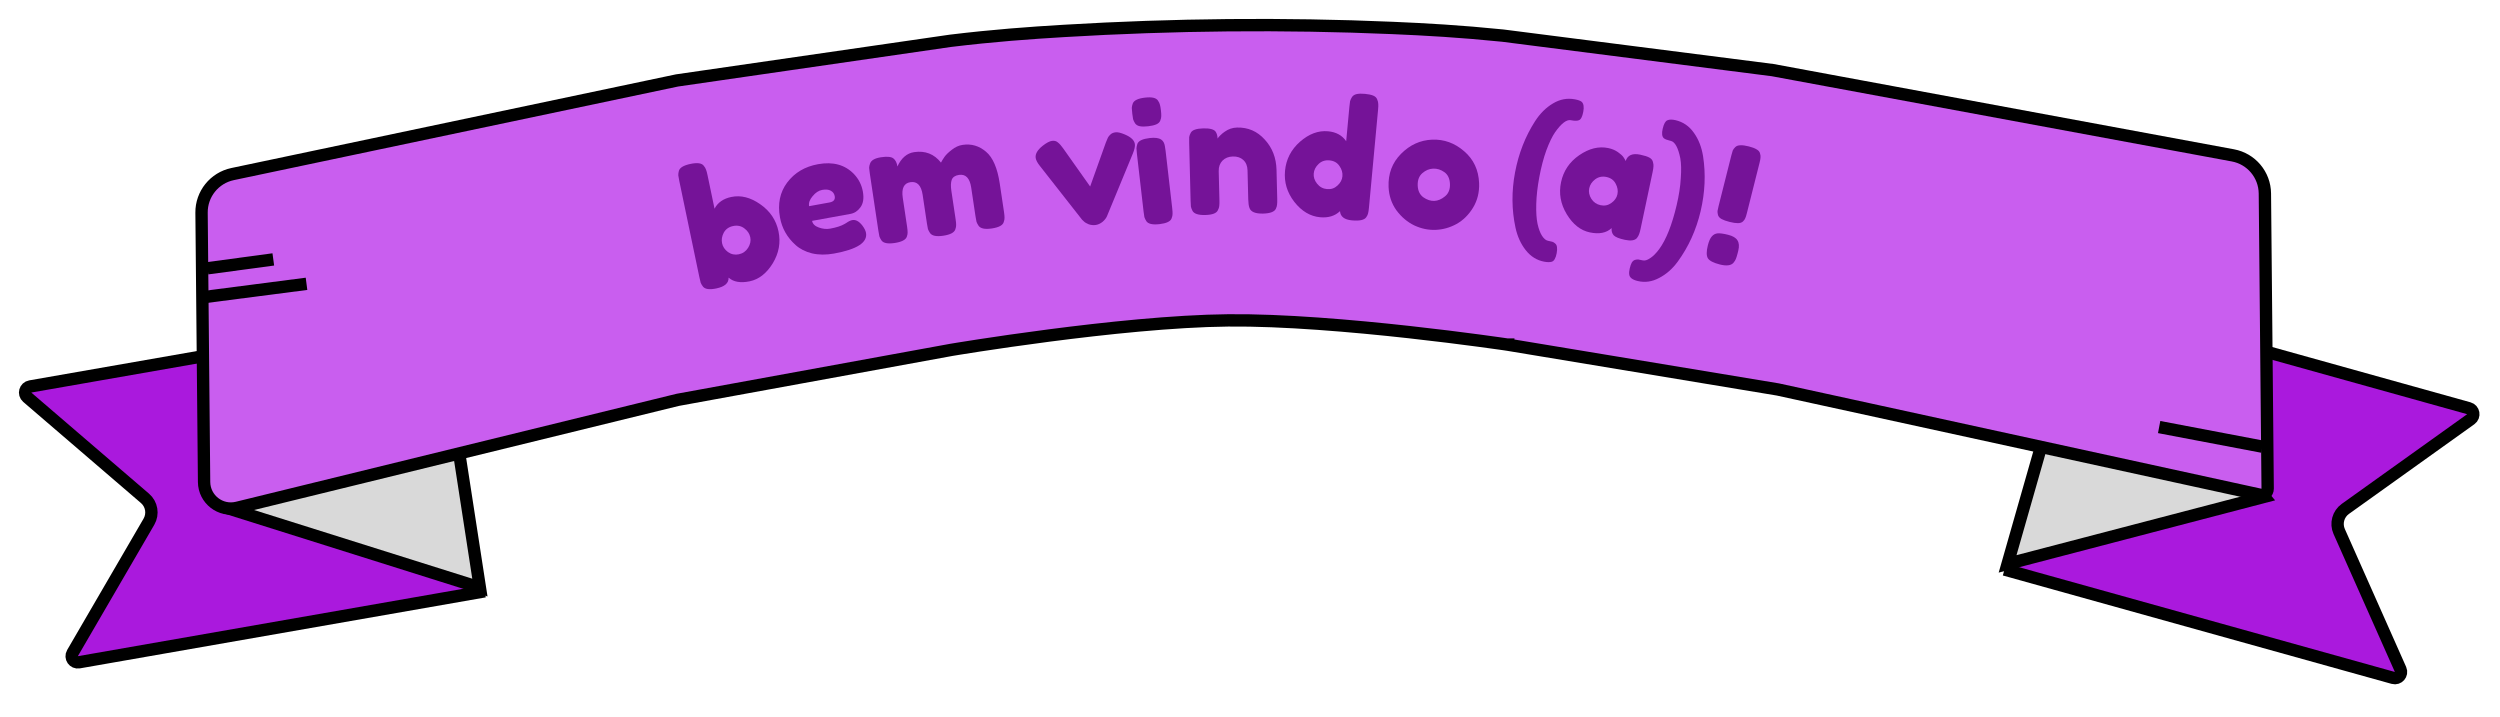 <svg width="607" height="174" viewBox="0 0 607 174" fill="none" xmlns="http://www.w3.org/2000/svg">
<path d="M599.897 101.786C600.922 101.053 600.641 99.459 599.428 99.121L506.396 73.183L488.133 138.685L581.07 164.596C582.292 164.937 583.359 163.701 582.844 162.542L567.956 129.048C567.088 127.096 567.713 124.803 569.45 123.56L599.897 101.786Z" fill="#AA19DD" stroke="black" stroke-width="3"/>
<path d="M6.621 96.451C5.66 95.625 6.092 94.054 7.34 93.835L104.487 76.84L116.205 143.823L19.157 160.801C17.901 161.021 16.961 159.671 17.602 158.569L36.156 126.675C37.248 124.799 36.845 122.412 35.199 120.998L6.621 96.451Z" fill="#AA19DD" stroke="black" stroke-width="3"/>
<path d="M116.518 142.664L55.893 123.577L68.352 68.744L109.193 95.172L116.518 142.664Z" fill="#D9D9D9" stroke="black" stroke-width="3"/>
<path d="M496.735 104.372L522.159 87.415L549.734 120.629L487.443 136.911L496.735 104.372Z" fill="#D9D9D9" stroke="black" stroke-width="3"/>
<path d="M231.272 86.421L231.022 84.942L231.012 84.943L231.002 84.945L164.614 97.072L164.57 97.08L164.526 97.09L57.599 123.289C53.528 124.287 49.592 121.228 49.552 117.037L48.936 51.649C48.893 47.124 52.048 43.197 56.477 42.264L164.386 19.529L230.734 9.911C241.213 8.638 249.961 8.01 258.39 7.506C284.902 5.922 311.567 5.65 338.099 6.787C346.128 7.131 354.548 7.599 364.859 8.646L430.38 17.02L542.145 37.724C546.614 38.552 549.871 42.43 549.914 46.976L550.59 118.649C550.599 119.612 549.711 120.334 548.77 120.128L431.691 94.568L431.654 94.56L431.617 94.554L366.011 83.672L365.999 83.67L365.987 83.669L365.97 83.784C365.987 83.668 365.987 83.668 365.987 83.668L365.985 83.668L365.979 83.667L365.956 83.664L365.866 83.651C365.787 83.639 365.669 83.622 365.514 83.599C365.384 83.58 365.228 83.557 365.047 83.531C364.798 83.495 364.502 83.453 364.16 83.404C362.982 83.237 361.269 82.998 359.133 82.712C354.859 82.14 348.885 81.38 342.082 80.629C328.491 79.128 311.527 77.654 298.192 77.789C284.955 77.923 268.147 79.716 254.689 81.467C247.951 82.344 242.036 83.212 237.806 83.861C235.691 84.186 233.996 84.456 232.83 84.644C232.247 84.739 231.795 84.813 231.49 84.864C231.337 84.889 231.22 84.908 231.142 84.921L231.053 84.936L231.03 84.94L231.024 84.941L231.022 84.942C231.022 84.942 231.022 84.942 231.272 86.421Z" fill="#C95EEF" stroke="black" stroke-width="3"/>
<line x1="50.377" y1="65.137" x2="66.357" y2="62.986" stroke="black" stroke-width="3"/>
<line x1="49.45" y1="72.145" x2="74.421" y2="68.91" stroke="black" stroke-width="3"/>
<line x1="524.241" y1="103.688" x2="549.288" y2="108.452" stroke="black" stroke-width="3"/>
<path d="M177.551 47.824C179.875 47.339 182.217 47.926 184.579 49.585C186.968 51.239 188.448 53.436 189.02 56.177C189.586 58.892 189.119 61.482 187.617 63.947C186.111 66.386 184.248 67.838 182.029 68.301C179.81 68.764 178.1 68.467 176.899 67.41C176.957 68.733 175.968 69.606 173.932 70.031C172.287 70.374 171.208 70.232 170.696 69.603C170.431 69.25 170.243 68.935 170.131 68.659C170.04 68.351 169.931 67.897 169.806 67.296L164.928 43.92C164.802 43.32 164.723 42.873 164.689 42.581C164.676 42.256 164.723 41.892 164.829 41.489C165.047 40.708 165.992 40.143 167.663 39.794C169.307 39.451 170.373 39.596 170.859 40.23C171.15 40.578 171.341 40.906 171.432 41.214C171.544 41.49 171.663 41.929 171.788 42.529L173.488 50.674C174.265 49.177 175.62 48.227 177.551 47.824ZM176.745 61.19C177.545 61.759 178.427 61.942 179.393 61.741C180.359 61.539 181.108 61.015 181.639 60.169C182.171 59.322 182.347 58.468 182.167 57.607C181.987 56.745 181.511 56.028 180.737 55.454C179.958 54.853 179.047 54.662 178.002 54.88C176.958 55.098 176.199 55.638 175.725 56.5C175.277 57.356 175.143 58.215 175.323 59.076C175.497 59.911 175.971 60.616 176.745 61.19Z" fill="#751398"/>
<path d="M209.501 46.509C209.792 48.109 209.602 49.377 208.931 50.312C208.282 51.216 207.472 51.756 206.502 51.932L197.174 53.626C197.308 54.36 197.852 54.898 198.809 55.24C199.765 55.581 200.676 55.673 201.542 55.516C203.064 55.239 204.229 54.865 205.038 54.393L205.442 54.157C206.019 53.754 206.518 53.514 206.938 53.438C207.777 53.286 208.606 53.745 209.424 54.816C209.894 55.463 210.174 56.035 210.264 56.534C210.688 58.869 208.106 60.544 202.518 61.559C200.576 61.911 198.785 61.898 197.144 61.518C195.524 61.108 194.195 60.428 193.155 59.478C191.116 57.653 189.859 55.429 189.382 52.805C188.782 49.499 189.365 46.669 191.133 44.315C192.923 41.931 195.418 40.447 198.619 39.866C202.266 39.204 205.176 40.004 207.348 42.265C208.488 43.468 209.205 44.882 209.501 46.509ZM201.404 49.158C202.401 48.977 202.823 48.467 202.671 47.627C202.561 47.024 202.237 46.581 201.698 46.3C201.185 46.013 200.496 45.949 199.63 46.106C198.79 46.258 198.015 46.765 197.304 47.626C196.588 48.461 196.302 49.272 196.445 50.059L201.404 49.158Z" fill="#751398"/>
<path d="M217.892 40.416C218.851 38.358 220.201 37.199 221.942 36.939C224.632 36.536 226.808 37.383 228.47 39.481C228.701 39.042 228.982 38.581 229.315 38.1C229.67 37.589 230.258 37.016 231.08 36.38C231.897 35.719 232.781 35.317 233.73 35.175C235.84 34.859 237.73 35.412 239.398 36.834C241.063 38.23 242.176 40.8 242.736 44.545L243.772 51.468C243.863 52.075 243.905 52.54 243.9 52.865C243.917 53.159 243.85 53.519 243.698 53.947C243.462 54.71 242.499 55.218 240.812 55.47C239.15 55.719 238.079 55.502 237.6 54.818C237.356 54.45 237.186 54.125 237.09 53.843C237.016 53.531 236.934 53.071 236.843 52.465L235.807 45.542C235.464 43.247 234.475 42.222 232.84 42.467C231.917 42.605 231.329 43.003 231.077 43.661C230.851 44.315 230.821 45.196 230.987 46.303L232.023 53.226C232.117 53.859 232.16 54.325 232.151 54.623C232.168 54.917 232.1 55.277 231.949 55.704C231.686 56.472 230.711 56.982 229.023 57.234C227.361 57.483 226.291 57.266 225.811 56.582C225.567 56.214 225.397 55.889 225.301 55.607C225.227 55.294 225.145 54.835 225.054 54.228L224.019 47.305C223.675 45.011 222.686 43.986 221.051 44.231C219.468 44.468 218.849 45.733 219.192 48.028L220.24 55.03C220.331 55.636 220.373 56.102 220.368 56.426C220.385 56.72 220.318 57.081 220.166 57.508C219.873 58.253 218.896 58.749 217.234 58.998C215.573 59.247 214.504 59.042 214.028 58.386C213.784 58.018 213.614 57.693 213.518 57.41C213.448 57.124 213.366 56.665 213.271 56.032L211.188 42.107C211.097 41.5 211.043 41.05 211.026 40.756C211.032 40.431 211.112 40.069 211.268 39.668C211.557 38.897 212.44 38.401 213.917 38.18C215.394 37.959 216.392 38.052 216.911 38.46C217.431 38.867 217.757 39.52 217.892 40.416Z" fill="#751398"/>
<path d="M273.13 32.659C274.616 33.289 275.422 34.067 275.549 34.992C275.622 35.52 275.457 36.283 275.056 37.28L268.783 52.474C268.581 52.959 268.214 53.427 267.684 53.876C267.15 54.299 266.592 54.551 266.011 54.631C265.456 54.707 264.896 54.649 264.332 54.457C263.79 54.236 263.393 53.994 263.142 53.732L262.726 53.345L252.547 40.369C251.899 39.569 251.537 38.892 251.461 38.338C251.33 37.387 251.895 36.407 253.157 35.4C254.081 34.681 254.834 34.281 255.415 34.202C255.996 34.122 256.471 34.245 256.838 34.572C257.229 34.868 257.658 35.347 258.126 36.01L264.688 45.284L268.509 34.585C268.73 34.043 268.893 33.657 268.996 33.428C269.122 33.168 269.329 32.911 269.617 32.656C269.901 32.375 270.307 32.198 270.836 32.126C271.364 32.053 272.129 32.231 273.13 32.659Z" fill="#751398"/>
<path d="M276.047 37.376C275.977 36.767 275.938 36.315 275.931 36.02C275.947 35.697 276.025 35.325 276.165 34.906C276.456 34.175 277.449 33.711 279.145 33.516C280.416 33.369 281.343 33.49 281.925 33.879C282.418 34.198 282.722 34.74 282.837 35.505C282.894 35.767 282.952 36.15 283.01 36.653L284.615 50.561C284.685 51.17 284.712 51.637 284.696 51.961C284.703 52.255 284.623 52.614 284.457 53.035C284.192 53.764 283.212 54.226 281.517 54.422C279.848 54.614 278.787 54.374 278.333 53.702C278.102 53.326 277.943 52.995 277.856 52.71C277.796 52.421 277.73 51.959 277.656 51.324L276.047 37.376ZM281.716 29.273C281.573 29.665 281.259 29.97 280.774 30.187C280.289 30.404 279.623 30.561 278.775 30.659C277.954 30.754 277.282 30.751 276.761 30.65C276.239 30.549 275.849 30.312 275.592 29.939C275.36 29.563 275.201 29.233 275.115 28.947C275.052 28.633 274.985 28.171 274.914 27.561C274.844 26.952 274.805 26.5 274.798 26.206C274.815 25.882 274.894 25.523 275.037 25.131C275.325 24.373 276.317 23.896 278.012 23.701C279.681 23.508 280.729 23.75 281.156 24.425C281.414 24.798 281.574 25.142 281.638 25.457C281.724 25.742 281.803 26.189 281.873 26.799C281.943 27.408 281.97 27.875 281.954 28.199C281.961 28.493 281.882 28.851 281.716 29.273Z" fill="#751398"/>
<path d="M300.363 30.967C303.029 30.901 305.267 31.873 307.077 33.882C308.913 35.864 309.867 38.322 309.94 41.254L310.113 48.292C310.129 48.905 310.113 49.372 310.068 49.694C310.049 49.987 309.95 50.323 309.773 50.701C309.417 51.43 308.386 51.816 306.68 51.858C304.788 51.904 303.682 51.438 303.365 50.459C303.194 50.01 303.097 49.332 303.075 48.426L302.901 41.388C302.874 40.295 302.533 39.45 301.878 38.852C301.25 38.254 300.403 37.968 299.336 37.995C298.296 38.02 297.451 38.361 296.801 39.017C296.177 39.673 295.877 40.521 295.903 41.56L296.078 48.638C296.093 49.251 296.078 49.718 296.032 50.04C296.013 50.334 295.901 50.67 295.697 51.048C295.368 51.777 294.351 52.162 292.645 52.204C290.965 52.245 289.93 51.911 289.539 51.2C289.342 50.805 289.214 50.461 289.153 50.169C289.119 49.85 289.094 49.384 289.079 48.771L288.73 34.615C288.715 34.029 288.718 33.589 288.737 33.295C288.782 32.973 288.907 32.623 289.111 32.245C289.468 31.569 290.486 31.211 292.166 31.169C293.792 31.129 294.799 31.411 295.187 32.015C295.465 32.462 295.612 33.005 295.628 33.645C295.73 33.456 295.963 33.183 296.328 32.827C296.692 32.471 297.045 32.183 297.387 31.961C298.278 31.325 299.27 30.994 300.363 30.967Z" fill="#751398"/>
<path d="M328.252 23.578C328.502 23.199 328.886 22.954 329.405 22.841C329.925 22.729 330.596 22.711 331.419 22.788C332.269 22.867 332.938 23.009 333.428 23.216C333.918 23.422 334.237 23.733 334.386 24.148C334.561 24.567 334.647 24.936 334.644 25.257C334.67 25.554 334.654 26.008 334.598 26.619L332.384 50.396C332.328 51.007 332.258 51.469 332.175 51.782C332.121 52.072 331.971 52.393 331.724 52.745C331.259 53.425 330.097 53.678 328.238 53.505C326.406 53.334 325.445 52.589 325.353 51.268C324.119 52.439 322.507 52.931 320.515 52.746C318.126 52.524 316.045 51.285 314.273 49.032C312.503 46.751 311.747 44.23 312.004 41.469C312.264 38.681 313.473 36.329 315.633 34.415C317.82 32.502 320.095 31.656 322.458 31.876C324.423 32.059 325.888 32.865 326.853 34.294L327.631 25.93C327.688 25.319 327.744 24.869 327.797 24.58C327.88 24.266 328.032 23.932 328.252 23.578ZM319.787 44.603C320.411 45.385 321.214 45.821 322.196 45.912C323.178 46.004 324.022 45.721 324.726 45.063C325.456 44.408 325.861 43.656 325.94 42.806C326.022 41.93 325.778 41.09 325.21 40.288C324.669 39.487 323.867 39.038 322.805 38.939C321.743 38.84 320.859 39.133 320.152 39.817C319.448 40.474 319.055 41.241 318.974 42.117C318.892 42.994 319.163 43.822 319.787 44.603Z" fill="#751398"/>
<path d="M337.146 45.383C337.017 42.186 338.03 39.503 340.184 37.334C342.339 35.166 344.855 34.023 347.732 33.907C350.61 33.791 353.197 34.728 355.492 36.717C357.786 38.68 358.998 41.26 359.126 44.457C359.216 46.669 358.722 48.664 357.646 50.442C356.569 52.193 355.221 53.515 353.603 54.408C352.009 55.273 350.334 55.74 348.575 55.811C346.816 55.882 345.094 55.525 343.408 54.738C341.72 53.926 340.27 52.703 339.056 51.071C337.869 49.41 337.232 47.515 337.146 45.383ZM345.615 47.924C346.493 48.529 347.372 48.814 348.252 48.779C349.131 48.743 349.997 48.375 350.849 47.673C351.702 46.971 352.102 45.968 352.049 44.662C351.996 43.357 351.544 42.401 350.692 41.795C349.841 41.188 348.935 40.905 347.976 40.943C347.017 40.982 346.138 41.351 345.338 42.05C344.539 42.75 344.166 43.752 344.219 45.058C344.27 46.337 344.736 47.292 345.615 47.924Z" fill="#751398"/>
<path d="M373.317 54.362C373.598 55.609 373.959 56.573 374.401 57.253C374.864 57.964 375.345 58.366 375.843 58.46C376.341 58.554 376.692 58.633 376.897 58.699C377.128 58.77 377.359 58.908 377.592 59.115C377.851 59.326 377.998 59.625 378.034 60.012C378.096 60.403 378.07 60.901 377.957 61.503C377.843 62.106 377.689 62.565 377.494 62.882C377.32 63.229 377.074 63.454 376.756 63.557C376.271 63.683 375.662 63.677 374.928 63.538C373.146 63.203 371.653 62.271 370.448 60.742C369.264 59.244 368.438 57.434 367.969 55.31C367.025 50.954 366.987 46.47 367.854 41.857C368.717 37.271 370.338 33.126 372.717 29.422C373.94 27.535 375.39 26.099 377.068 25.112C378.751 24.099 380.523 23.767 382.384 24.117C383.17 24.265 383.716 24.463 384.023 24.71C384.509 25.155 384.641 25.966 384.419 27.146C384.188 28.378 383.814 29.067 383.298 29.214C382.891 29.355 382.334 29.358 381.627 29.225L381.391 29.181C380.369 28.989 379.101 29.958 377.588 32.088C376.878 33.121 376.168 34.589 375.457 36.49C374.778 38.37 374.212 40.516 373.758 42.927C373.305 45.338 373.053 47.543 373.002 49.541C372.952 51.54 373.057 53.147 373.317 54.362Z" fill="#751398"/>
<path d="M394.709 39.093C395.176 37.666 396.361 37.154 398.265 37.557C399.283 37.773 400.023 38.011 400.485 38.273C400.948 38.534 401.229 38.88 401.328 39.31C401.454 39.746 401.497 40.123 401.457 40.441C401.448 40.739 401.38 41.188 401.253 41.788L398.351 55.484C398.224 56.084 398.101 56.535 397.982 56.837C397.895 57.119 397.719 57.436 397.454 57.788C396.945 58.389 395.973 58.538 394.538 58.233C393.129 57.935 392.213 57.564 391.789 57.12C391.397 56.655 391.234 56.075 391.299 55.38C390.041 56.558 388.277 56.907 386.008 56.426C383.764 55.95 381.895 54.478 380.402 52.008C378.908 49.538 378.448 46.946 379.023 44.233C379.604 41.494 381.075 39.312 383.436 37.686C385.83 36.039 388.187 35.462 390.509 35.954C391.396 36.142 392.171 36.47 392.836 36.938C393.5 37.406 393.945 37.814 394.171 38.161C394.403 38.483 394.582 38.794 394.709 39.093ZM385.863 45.724C385.68 46.584 385.854 47.439 386.383 48.287C386.917 49.109 387.667 49.622 388.632 49.827C389.598 50.031 390.468 49.848 391.243 49.276C392.045 48.71 392.534 48.009 392.711 47.175C392.893 46.314 392.749 45.452 392.278 44.589C391.832 43.731 391.088 43.192 390.044 42.971C389.027 42.755 388.115 42.943 387.308 43.535C386.527 44.133 386.045 44.863 385.863 45.724Z" fill="#751398"/>
<path d="M396.969 63.102C397.291 63.013 397.559 62.981 397.773 63.004C398.012 63.033 398.379 63.105 398.872 63.222C399.365 63.338 399.955 63.162 400.641 62.694C401.346 62.258 402.08 61.527 402.843 60.501C404.539 58.189 405.954 54.632 407.087 49.83C407.644 47.468 407.98 45.287 408.096 43.287C408.244 41.267 408.203 39.641 407.973 38.409C407.454 35.848 406.688 34.448 405.676 34.209L405.442 34.154C404.742 33.989 404.254 33.791 403.979 33.562C403.527 33.154 403.436 32.379 403.706 31.237C403.981 30.069 404.36 29.391 404.843 29.204C405.332 28.99 405.991 28.982 406.822 29.178C408.665 29.612 410.15 30.634 411.277 32.243C412.411 33.825 413.154 35.727 413.507 37.947C414.179 42.298 413.979 46.744 412.908 51.286C411.83 55.854 409.976 59.937 407.346 63.536C406.057 65.287 404.554 66.604 402.839 67.487C401.143 68.402 399.413 68.651 397.648 68.235C396.325 67.922 395.632 67.375 395.57 66.594C395.519 66.226 395.565 65.743 395.706 65.146C395.846 64.549 396.012 64.081 396.201 63.742C396.417 63.41 396.672 63.196 396.969 63.102Z" fill="#751398"/>
<path d="M415.622 57.412C416.011 56.96 416.486 56.708 417.049 56.657C417.638 56.613 418.488 56.731 419.6 57.011C420.738 57.298 421.491 57.748 421.858 58.364C422.252 58.985 422.315 59.826 422.048 60.886L421.892 61.507C421.735 62.127 421.592 62.586 421.462 62.884C421.365 63.162 421.161 63.481 420.85 63.843C420.247 64.489 419.157 64.613 417.58 64.216C416.028 63.825 415.055 63.319 414.662 62.697C414.301 62.057 414.303 61.012 414.667 59.564C414.921 58.555 415.239 57.838 415.622 57.412ZM421.962 54.182C421.438 54.188 420.763 54.087 419.935 53.878C419.108 53.67 418.465 53.439 418.006 53.186C417.547 52.933 417.257 52.612 417.134 52.224C417.038 51.842 416.996 51.516 417.01 51.244C417.049 50.979 417.137 50.575 417.274 50.032L420.37 37.736C420.507 37.193 420.621 36.795 420.712 36.543C420.835 36.272 421.043 35.994 421.334 35.71C421.626 35.426 422.033 35.281 422.557 35.275C423.088 35.244 423.767 35.332 424.594 35.541C425.422 35.749 426.061 35.993 426.514 36.272C426.972 36.525 427.247 36.855 427.337 37.263C427.459 37.651 427.497 37.99 427.451 38.281C427.438 38.553 427.363 38.96 427.226 39.503L424.13 51.8C423.993 52.343 423.866 52.737 423.749 52.982C423.658 53.234 423.467 53.503 423.176 53.787C422.891 54.045 422.486 54.177 421.962 54.182Z" fill="#751398"/>
</svg>
